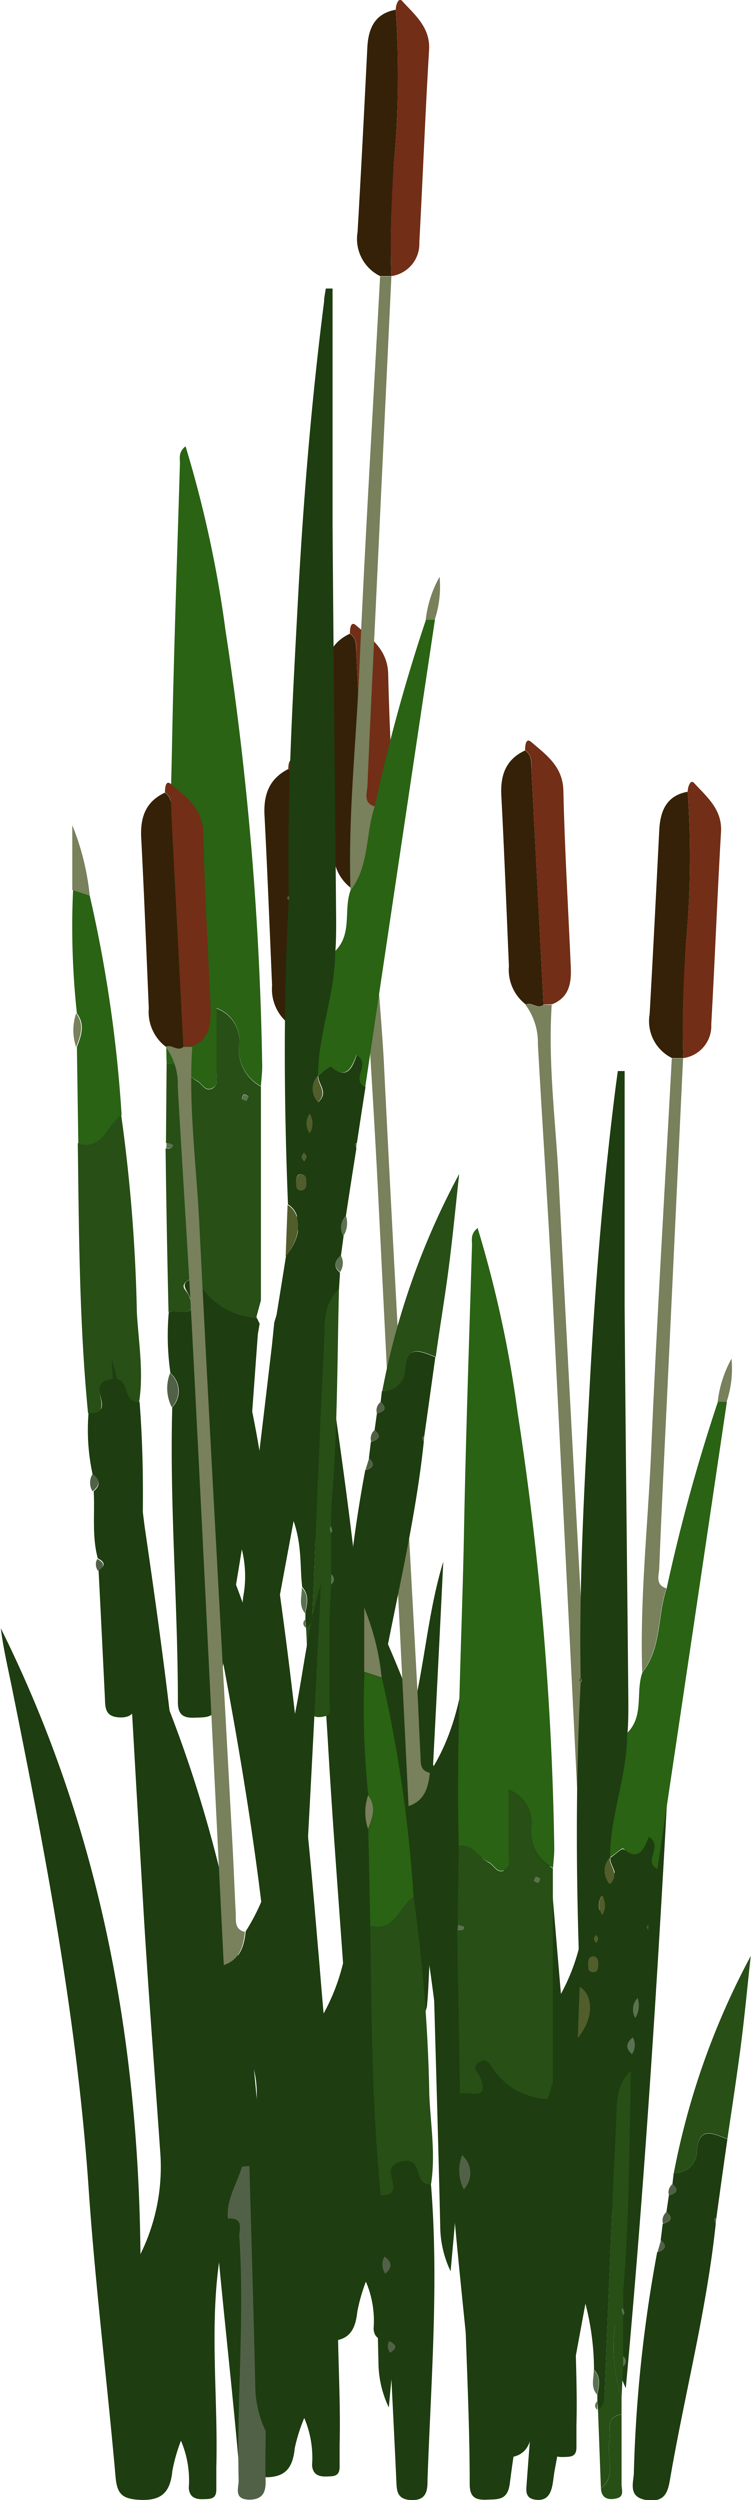 <svg xmlns="http://www.w3.org/2000/svg" viewBox="0 0 58.6 195.05"><defs><style>.cls-1{fill:#1e3d10;}.cls-2{fill:#78805c;}.cls-3{fill:#352107;}.cls-4{fill:#722e16;}.cls-5{fill:#296313;}.cls-6{fill:#274f16;}.cls-7{fill:#515d2b;}.cls-8{fill:#516147;}.cls-9{fill:#5b7251;}</style></defs><title>trava_spodaj_levo</title><g id="Layer_2" data-name="Layer 2"><g id="RASTLINE"><g id="_1LOKVANI" data-name="1LOKVANI"><path class="cls-1" d="M45.88,169.8c-1.74,6.4-.73,12.93-.9,19.4,0,.58,0,1.17,0,1.75,0,.77-.52.72-1,.74s-1.11-.06-1.16-.89a7.74,7.74,0,0,0-.6-3.67,13.24,13.24,0,0,0-.67,2.35c-.17,1.62-.79,2.37-2.6,2.26-1.33-.08-1.71-.48-1.83-1.75-.67-7.5-1.59-15-2.1-22.48-.9-13.24-3.38-26.22-6-39.18-.31-1.53-.66-3-.86-4.59,7.64,15.36,10.73,31.74,10.9,48.83a15.44,15.44,0,0,0,1.56-7.7c-.46-6.71-1-13.41-1.38-20.12C38.41,131.83,37.7,118.91,37,106c-.06-1-.14-2-.22-3.31a87.25,87.25,0,0,1,2.56,13c.64,4.4,1.27,8.81,1.81,13.24s1,8.71,1.43,13.07.78,8.83,1.19,13.56A15.49,15.49,0,0,0,45.55,150c1.26-.42,1.54-1.45,1.66-2.6,3.35-5.22,2.73-11.35,3.87-17.08.66-3.33,1-6.73,2-10-1.07,22-2.23,44.06-4.25,66a8.34,8.34,0,0,1-.81-3.54c-.13-5.72-.3-11.43-.46-17.15-.11-2.43,1-4.83.26-7.56-.77,2.69-.59,5.17-.84,7.61C46.59,167.09,45.74,168.31,45.88,169.8Z"/><path class="cls-2" d="M47.21,147.42c-.12,1.15-.4,2.18-1.66,2.6q-1.2-24.32-2.42-48.64c-.34-6.64-.79-13.28-1.16-19.92A4.92,4.92,0,0,0,41,78.39c.46-.25.93.4,1.38,0l.67,0c-.3,4.6.32,9.17.55,13.75.8,16.16,1.72,32.32,2.59,48.47.1,1.82.16,3.64.26,5.46C46.51,146.58,46.4,147.25,47.21,147.42Z"/><path class="cls-3" d="M42.41,78.37c-.45.42-.92-.23-1.38,0a3.41,3.41,0,0,1-1.32-3c-.19-4.42-.36-8.84-.59-13.26-.09-1.6.32-2.85,1.85-3.56.58.4.47,1,.5,1.58Q41.94,69.25,42.41,78.37Z"/><path class="cls-4" d="M42.41,78.37q-.48-9.14-.94-18.26c0-.58.08-1.18-.5-1.58,0-.33.05-1,.46-.66,1.16,1,2.48,1.9,2.53,3.8.1,4.6.38,9.2.58,13.8.05,1.22-.12,2.35-1.46,2.88Z"/><path class="cls-1" d="M27.4,171.32c-1.74,6.4-.73,12.92-.9,19.4,0,.58,0,1.17,0,1.75,0,.77-.52.72-1,.74s-1.11-.06-1.15-.9a7.86,7.86,0,0,0-.61-3.66A13.24,13.24,0,0,0,23,191c-.16,1.62-.79,2.37-2.6,2.26-1.33-.08-1.71-.48-1.83-1.75-.67-7.5-1.59-15-2.1-22.48-.9-13.24-3.38-26.22-6-39.18-.31-1.53-.66-3-.86-4.59,7.64,15.36,10.73,31.74,10.9,48.83a15.44,15.44,0,0,0,1.56-7.7c-.46-6.71-1-13.41-1.38-20.13-.77-12.91-1.47-25.83-2.21-38.75-.06-1-.14-2-.22-3.3a87.37,87.37,0,0,1,2.56,13c.64,4.41,1.27,8.82,1.81,13.24s1,8.72,1.43,13.08.78,8.83,1.19,13.56a15.72,15.72,0,0,0,1.82-5.58c1.25-.42,1.53-1.45,1.65-2.6,3.35-5.22,2.73-11.35,3.87-17.08.66-3.33,1-6.73,2-10-1.07,22-2.23,44.06-4.25,66a8.26,8.26,0,0,1-.81-3.53c-.13-5.72-.3-11.43-.46-17.15-.11-2.43,1-4.83.26-7.56-.77,2.69-.59,5.17-.84,7.61C28.11,168.61,27.26,169.83,27.4,171.32Z"/><path class="cls-2" d="M28.73,148.94c-.12,1.15-.4,2.18-1.65,2.6-.81-16.22-1.59-32.43-2.43-48.64-.34-6.64-.79-13.28-1.16-19.92a4.86,4.86,0,0,0-.94-3.07c.46-.26.93.4,1.38,0l.67,0c-.3,4.6.32,9.17.55,13.74.8,16.17,1.72,32.32,2.59,48.48.1,1.82.16,3.64.26,5.46C28,148.1,27.92,148.77,28.73,148.94Z"/><path class="cls-3" d="M23.93,79.89c-.45.42-.92-.24-1.38,0a3.43,3.43,0,0,1-1.32-3c-.19-4.41-.36-8.83-.59-13.25C20.55,62,21,60.76,22.49,60c.58.4.47,1,.5,1.59Q23.46,70.75,23.93,79.89Z"/><path class="cls-4" d="M23.93,79.89q-.48-9.14-.94-18.26c0-.58.08-1.19-.5-1.59,0-.32.05-1,.46-.65,1.16,1,2.48,1.9,2.53,3.8.1,4.6.38,9.2.58,13.79.05,1.23-.12,2.36-1.46,2.89Z"/><path class="cls-1" d="M32.21,160.68c-1.74,6.4-.73,12.93-.9,19.41,0,.58,0,1.17,0,1.75,0,.77-.52.72-1,.74s-1.11-.06-1.16-.9a7.78,7.78,0,0,0-.6-3.67,13.73,13.73,0,0,0-.67,2.35c-.17,1.63-.79,2.38-2.6,2.27-1.33-.08-1.71-.48-1.83-1.75-.67-7.5-1.59-15-2.1-22.48-.9-13.24-3.38-26.22-6-39.18-.31-1.53-.66-3-.86-4.59,7.64,15.36,10.73,31.73,10.9,48.83a15.44,15.44,0,0,0,1.56-7.7c-.46-6.71-1-13.42-1.38-20.13C24.74,122.72,24,109.8,23.3,96.88c-.06-1-.14-2-.22-3.3a87.13,87.13,0,0,1,2.56,13c.64,4.41,1.27,8.82,1.81,13.24s1,8.72,1.43,13.08.78,8.82,1.19,13.56a15.49,15.49,0,0,0,1.81-5.58c1.26-.42,1.54-1.46,1.66-2.6,3.35-5.22,2.73-11.35,3.87-17.08.66-3.33,1-6.73,2-10-1.07,22-2.23,44.07-4.25,66a8.26,8.26,0,0,1-.81-3.53c-.13-5.72-.3-11.44-.46-17.15-.11-2.43,1-4.83.26-7.56-.77,2.68-.59,5.17-.84,7.61C32.92,158,32.07,159.2,32.21,160.68Z"/><path class="cls-2" d="M33.54,138.31c-.12,1.14-.4,2.18-1.66,2.6q-1.2-24.33-2.42-48.64c-.34-6.65-.79-13.28-1.16-19.92a4.92,4.92,0,0,0-.94-3.07c.46-.26.93.4,1.38,0l.67,0c-.3,4.6.32,9.17.55,13.74.8,16.17,1.72,32.32,2.59,48.48.1,1.82.16,3.64.26,5.46C32.84,137.47,32.73,138.14,33.54,138.31Z"/><path class="cls-3" d="M28.74,69.26c-.45.42-.92-.24-1.38,0a3.43,3.43,0,0,1-1.32-3c-.19-4.42-.36-8.84-.59-13.25-.09-1.6.32-2.85,1.85-3.57.58.4.47,1,.5,1.58Q28.27,60.13,28.74,69.26Z"/><path class="cls-4" d="M28.74,69.26Q28.26,60.13,27.8,51c0-.57.08-1.18-.5-1.58,0-.32.05-1,.46-.65,1.16,1,2.48,1.9,2.53,3.8.1,4.6.38,9.19.58,13.79.05,1.23-.12,2.36-1.46,2.89Z"/><path class="cls-1" d="M23.83,126.35l0-.54c.14-.68.32-1.36-.25-2-.19-1.56,0-3.18-.67-5.14-.87,4.68-1.65,8.89-2.42,13.11-.07.36-.09.73-.17,1.09-.14.71-.47,1.21-1.32,1.09s-.71-.79-.67-1.34c.19-2.68.39-5.37.64-8a8.71,8.71,0,0,0-.1-3.74c-.69,4.28-1.38,8.06-1.86,11.86-.17,1.34-.91,1.23-1.8,1.27s-1.33-.21-1.33-1.21c0-7.67-.65-15.32-.44-23a1.84,1.84,0,0,0-.14-2.67,20.49,20.49,0,0,1-.13-4.76c.67-.27,2.39.65,1.57-1.33-.17-.4-.58-.77-.12-1.1s.88.11,1.17.54a5.47,5.47,0,0,0,4.23,2.3l.24.49-.14.82q-.46,6.28-.91,12.57l.61.06q.71-5.89,1.4-11.77l.18-1.77.18-.6c.25-1.54.5-3.08.74-4.62,1.23-1.42,1.3-3.3.15-4-.31-7.91-.37-15.83.06-23.74a.21.21,0,0,0,0-.34c-.14-7.53.29-15,.69-22.56.42-8,1.06-15.9,2.07-23.81,0-.34.09-.68.13-1l.53,0c0,6.12,0,12.23,0,18.35.07,10.31.19,20.62.28,30.93,0,.8,0,1.61-.06,2.41,0,3.3-1.31,6.41-1.33,9.7a1.48,1.48,0,0,0,0,2.09c.86-.81-.08-1.44,0-2.1.33-.24.89-.74,1-.68,1.27,1.13,1.68,0,2-.9,1.19.73-.51,1.91.68,2.5-.23,1.45-.45,2.91-.67,4.36-.06,0-.16.09-.15.11a1.63,1.63,0,0,0,.11.31q-.42,2.64-.82,5.28a1.28,1.28,0,0,0-.18,1.57L26.6,98c-.52.41-.6.84-.07,1.3l-.08,1.31c-1.25,1.14-1.09,2.72-1.16,4.16-.35,7-.61,14-.9,20.92,0,.52,0,1-.51,1.36h0C23.86,126.77,23.85,126.56,23.83,126.35ZM23.5,91.61c-.38,0-.39.35-.39.63s0,.62.38.62.4-.33.4-.61S23.88,91.67,23.5,91.61Zm.67-4.71a1.26,1.26,0,0,0,0,1.5A1.44,1.44,0,0,0,24.17,86.9Zm-.44,3.71c.07-.13.17-.24.17-.35s-.12-.22-.18-.33c-.06.11-.17.22-.17.33S23.66,90.48,23.73,90.61Z"/><path class="cls-5" d="M13,83c-.21-8.25.26-16.5.42-24.75.14-7.37.4-14.74.62-22.11,0-.41-.13-.88.44-1.32a90.38,90.38,0,0,1,3.12,14.39,248.48,248.48,0,0,1,2.86,34c0,.51-.07,1-.1,1.53a3.23,3.23,0,0,1-1.7-3.18,2.72,2.72,0,0,0-1.76-2.91c0,1.85,0,3.43,0,5,0,.42.15,1-.28,1.21-.6.36-.84-.33-1.25-.55C14.58,83.92,14.13,82.87,13,83Z"/><path class="cls-6" d="M13,83c1.12-.15,1.57.9,2.37,1.34.41.22.65.91,1.25.55.43-.26.28-.79.28-1.21,0-1.58,0-3.16,0-5a2.72,2.72,0,0,1,1.76,2.91,3.23,3.23,0,0,0,1.7,3.18v16.68L20,102.78a5.47,5.47,0,0,1-4.23-2.3c-.29-.43-.57-1-1.17-.54s-.05.7.12,1.1c.82,2-.9,1.06-1.57,1.33Q13,96,12.92,89.6c.2,0,.52.09.52-.27,0-.06-.32-.11-.49-.16Zm6.38,2.52c-.12-.05-.27-.17-.36-.13s-.11.22-.16.34c.12,0,.27.17.35.13S19.33,85.66,19.39,85.54Z"/><path class="cls-1" d="M29.23,111.57l.18-1.3c.56-.14.86-.38.29-.89l.1-.86A1.69,1.69,0,0,0,31.59,107c.09-2.19,1.22-1.56,2.38-1.12-.28,2-.57,4.09-.86,6.14,0,0-.16.09-.16.12a2.19,2.19,0,0,0,.12.33c-.7,6.68-2.4,13.19-3.54,19.79-.17,1-.32,2-1.85,1.78s-1-1.42-1-2.17a108.85,108.85,0,0,1,1.82-17.18c.58-.15.83-.41.28-.9l.16-1.3C29.53,112.32,29.81,112.07,29.23,111.57Z"/><path class="cls-5" d="M24.82,83.9c0-3.29,1.36-6.4,1.33-9.7,1.36-1.33.64-3.2,1.2-4.73,1.51-1.93,1.15-4.4,1.89-6.55a136,136,0,0,1,4-14.58h.7Q31.21,66.59,28.5,84.81c-1.19-.59.51-1.77-.68-2.5-.36.91-.77,2-2,.9-.07-.06-.63.44-1,.68Z"/><path class="cls-1" d="M7.22,115a16.33,16.33,0,0,1-.31-4.78c.37,0,.81,0,1-.37.28-.74-.92-1.92.73-2.28s1,1.39,1.82,1.7c.14,0,.29.07.43.11.61,7.67,0,15.34-.27,23,0,.73,0,1.64-1.24,1.61s-1.16-.81-1.2-1.63c-.16-3.29-.32-6.57-.49-9.86.57-.34.49-.65-.06-.92-.47-1.73-.22-3.5-.32-5.24C7.84,115.92,7.83,115.47,7.22,115Z"/><path class="cls-6" d="M10.85,109.42c-.14,0-.29-.06-.43-.11-.83-.31-.31-2-1.82-1.7s-.45,1.54-.73,2.28c-.15.39-.59.35-1,.37-.68-7-.71-14.05-.8-21.08,2,.52,2.23-1.52,3.38-2.23a129.51,129.51,0,0,1,1.23,15.48C10.82,104.75,11.22,107.08,10.85,109.42Z"/><path class="cls-2" d="M29.24,62.92c-.74,2.15-.38,4.62-1.89,6.55-.2-5.78.44-11.52.69-17.28.45-10.21,1.07-20.42,1.62-30.63l.88,0-1.23,26c-.22,4.58-.45,9.17-.64,13.76C28.65,61.84,28.3,62.63,29.24,62.92Z"/><path class="cls-5" d="M9.49,87c-1.15.71-1.42,2.75-3.38,2.23L6,81.69c.34-.88.66-1.76,0-2.63a63.23,63.23,0,0,1-.3-9.63L7,69.87A105.77,105.77,0,0,1,9.49,87Z"/><path class="cls-3" d="M30.54,21.54l-.88,0a3.23,3.23,0,0,1-1.76-3.43c.28-4.78.52-9.57.76-14.35.07-1.52.56-2.7,2.22-3a74.13,74.13,0,0,1-.14,11.92c-.17,3-.32,5.91-.2,8.88Z"/><path class="cls-4" d="M30.54,21.54c-.12-3,0-5.92.2-8.88A74.13,74.13,0,0,0,30.88.74c0-.36.23-1,.51-.65,1,1.09,2.2,2.06,2.09,3.82-.3,5-.49,10-.76,15A2.54,2.54,0,0,1,30.54,21.54Z"/><path class="cls-6" d="M34,105.86c-1.16-.44-2.29-1.07-2.38,1.12a1.69,1.69,0,0,1-1.79,1.54,58.69,58.69,0,0,1,6-16.93c-.26,2.38-.49,4.76-.79,7.12S34.33,103.48,34,105.86Z"/><path class="cls-6" d="M23.88,127c.5-.33.49-.84.51-1.36.29-7,.55-14,.9-20.92.07-1.44-.09-3,1.16-4.16-.14,5.74-.11,11.48-.61,17.21a12.89,12.89,0,0,0-.12,8.3v1.3c-1.38.21-.76,1.33-.93,2.09-.27,1.21.6,2.64-.68,3.68C24,131.09,24,129.05,23.88,127Z"/><path class="cls-6" d="M24.1,133.14c1.28-1,.41-2.47.68-3.68.17-.76-.45-1.88.93-2.09,0,1.81,0,3.62,0,5.44,0,.38.23.94-.36,1.09S24.16,134,24.1,133.14Z"/><path class="cls-2" d="M7,69.87l-1.36-.44V64.38A19.86,19.86,0,0,1,7,69.87Z"/><path class="cls-6" d="M25.72,126.07a12.89,12.89,0,0,1,.12-8.3c0,.43,0,.86,0,1.29,0,.06-.11.12-.1.17a1.86,1.86,0,0,0,.1.39c0,1.06,0,2.13,0,3.2l0,.79Z"/><path class="cls-7" d="M22.44,94c1.15.69,1.08,2.57-.15,4Z"/><path class="cls-2" d="M33.92,48.35h-.7A8.9,8.9,0,0,1,34.3,45,8.21,8.21,0,0,1,33.92,48.35Z"/><path class="cls-8" d="M13.27,107.13a1.84,1.84,0,0,1,.14,2.67A3.23,3.23,0,0,1,13.27,107.13Z"/><path class="cls-2" d="M5.94,79.06c.67.87.35,1.75,0,2.63A4.08,4.08,0,0,1,5.94,79.06Z"/><path class="cls-9" d="M26.53,99.25c-.53-.46-.45-.89.07-1.3A1.24,1.24,0,0,1,26.53,99.25Z"/><path class="cls-8" d="M7.22,115c.61.43.62.88,0,1.35A1.29,1.29,0,0,1,7.22,115Z"/><path class="cls-8" d="M7.59,121.63c.55.27.63.58.06.92A.83.83,0,0,1,7.59,121.63Z"/><path class="cls-9" d="M23.55,123.86c.57.59.39,1.27.25,2C23.27,125.22,23.57,124.52,23.55,123.86Z"/><path class="cls-8" d="M29.23,111.57c.58.5.3.75-.27.9A.87.87,0,0,1,29.23,111.57Z"/><path class="cls-8" d="M28.8,113.77c.55.49.3.75-.28.9Z"/><path class="cls-8" d="M29.7,109.38c.57.51.27.75-.29.89A.83.83,0,0,1,29.7,109.38Z"/><path class="cls-9" d="M26.79,96.44A1.28,1.28,0,0,1,27,94.87,1.89,1.89,0,0,1,26.79,96.44Z"/><path class="cls-9" d="M13,89.17c.17,0,.49.1.49.16,0,.36-.32.22-.52.27Z"/><path class="cls-7" d="M22.5,69.89a.21.21,0,0,1,0,.34l-.11-.17Z"/><path class="cls-7" d="M27.79,89.59a1.63,1.63,0,0,1-.11-.31s.09-.07.15-.11Z"/><path class="cls-8" d="M33.07,112.45a2.19,2.19,0,0,1-.12-.33s.11-.08.16-.12Z"/><path class="cls-9" d="M25.82,119.62a1.86,1.86,0,0,1-.1-.39s.07-.11.1-.17a1.76,1.76,0,0,1,.12.39S25.86,119.56,25.82,119.62Z"/><path class="cls-9" d="M25.84,123.61l0-.79A.47.47,0,0,1,25.84,123.61Z"/><path class="cls-9" d="M23.83,126.35c0,.21,0,.42.05.64A.37.37,0,0,1,23.83,126.35Z"/><path class="cls-7" d="M23.5,91.61c.38.06.4.36.39.64s0,.61-.4.61-.38-.34-.38-.62S23.12,91.66,23.5,91.61Z"/><path class="cls-7" d="M24.82,83.89c-.12.66.82,1.29,0,2.1a1.48,1.48,0,0,1,0-2.09Z"/><path class="cls-7" d="M24.17,86.9a1.44,1.44,0,0,1,0,1.5A1.26,1.26,0,0,1,24.17,86.9Z"/><path class="cls-7" d="M23.73,90.61c-.07-.13-.18-.24-.18-.35s.11-.22.17-.33c.06.11.17.22.18.33S23.8,90.48,23.73,90.61Z"/><path class="cls-9" d="M19.39,85.54c-.06.12-.08.31-.17.34s-.23-.08-.35-.13c.05-.12.08-.31.16-.34S19.27,85.49,19.39,85.54Z"/><path class="cls-1" d="M17.78,173.09c-1.74,6.4-.73,12.93-.9,19.4,0,.58,0,1.17,0,1.75,0,.77-.52.72-1,.74s-1.11-.06-1.15-.89a7.88,7.88,0,0,0-.61-3.67,13.24,13.24,0,0,0-.67,2.35c-.16,1.62-.79,2.37-2.6,2.26-1.33-.08-1.71-.48-1.83-1.75-.66-7.5-1.59-15-2.1-22.48-.9-13.24-3.38-26.21-6-39.18-.31-1.53-.66-3-.86-4.59,7.64,15.36,10.74,31.74,10.9,48.83a15.33,15.33,0,0,0,1.56-7.7c-.46-6.7-1-13.41-1.38-20.12-.77-12.92-1.47-25.84-2.21-38.75-.06-1-.14-2-.22-3.31a87.25,87.25,0,0,1,2.56,13c.64,4.4,1.27,8.82,1.81,13.24s1,8.71,1.43,13.07.78,8.83,1.19,13.57a15.83,15.83,0,0,0,1.82-5.59c1.25-.42,1.53-1.45,1.65-2.59,3.35-5.23,2.73-11.36,3.87-17.09.66-3.33,1-6.73,2-10-1.07,22-2.23,44.07-4.25,66a8.34,8.34,0,0,1-.81-3.54c-.13-5.72-.3-11.43-.46-17.15-.11-2.43,1-4.83.26-7.56-.77,2.69-.59,5.17-.84,7.62C18.49,170.38,17.64,171.6,17.78,173.09Z"/><path class="cls-1" d="M46.61,187.36c0-.18,0-.36,0-.54.13-.68.31-1.37-.26-1.95a20.62,20.62,0,0,0-.67-5.14c-.86,4.67-1.64,8.89-2.42,13.11-.06.36-.09.73-.16,1.08-.15.72-.47,1.22-1.33,1.1s-.7-.79-.67-1.34c.2-2.68.4-5.37.65-8.06a9,9,0,0,0-.1-3.73c-.69,4.28-1.38,8.06-1.87,11.86-.17,1.33-.9,1.23-1.8,1.27s-1.33-.21-1.33-1.21c0-7.67-.65-15.32-.44-23a1.85,1.85,0,0,0-.13-2.67,20,20,0,0,1-.14-4.76c.68-.27,2.39.64,1.57-1.33-.17-.4-.57-.77-.11-1.11s.87.12,1.16.55a5.49,5.49,0,0,0,4.23,2.3l.24.49-.14.82q-.45,6.28-.91,12.57l.62.06Q43.27,171.84,44,166l.18-1.77.18-.6.75-4.62c1.22-1.42,1.29-3.3.15-4-.31-7.92-.37-15.83.05-23.74.13-.11.13-.22,0-.34-.14-7.53.29-15.05.69-22.56.42-8,1.06-15.9,2.07-23.81.05-.34.09-.69.14-1l.53,0c0,6.11,0,12.23,0,18.35.07,10.31.2,20.62.29,30.93,0,.8,0,1.61-.07,2.41,0,3.3-1.31,6.4-1.33,9.69a1.5,1.5,0,0,0,0,2.1c.86-.82-.08-1.44,0-2.1.33-.24.89-.74,1-.68,1.27,1.13,1.69,0,2-.9,1.2.72-.51,1.91.68,2.5-.22,1.45-.45,2.91-.67,4.36,0,0-.15.08-.15.11a1.63,1.63,0,0,0,.11.31c-.27,1.76-.55,3.52-.82,5.28a1.3,1.3,0,0,0-.18,1.56L49.38,159c-.52.41-.6.85-.07,1.31l-.08,1.3c-1.25,1.15-1.09,2.73-1.16,4.17-.35,7-.61,14-.89,20.92,0,.52,0,1-.52,1.36h0C46.65,187.78,46.63,187.57,46.61,187.36Zm-.32-34.74c-.39,0-.4.35-.4.63s0,.62.39.62.4-.33.4-.61S46.67,152.68,46.29,152.62Zm.66-4.71a1.28,1.28,0,0,0,0,1.49A1.42,1.42,0,0,0,47,147.91Zm-.43,3.7c.06-.12.16-.24.16-.35s-.11-.21-.18-.32c-.06.11-.16.22-.16.33S46.45,151.49,46.52,151.61Z"/><path class="cls-5" d="M35.79,144c-.2-8.26.27-16.5.42-24.75.14-7.37.4-14.74.62-22.11,0-.41-.13-.89.44-1.33a90.74,90.74,0,0,1,3.12,14.4,246.91,246.91,0,0,1,2.86,34c0,.5-.06,1-.1,1.52a3.2,3.2,0,0,1-1.69-3.17,2.73,2.73,0,0,0-1.76-2.91c0,1.85,0,3.43,0,5,0,.42.15.95-.27,1.21-.6.36-.85-.33-1.26-.56C37.36,144.93,36.91,143.88,35.79,144Z"/><path class="cls-6" d="M35.79,144c1.12-.15,1.57.9,2.37,1.33.41.23.66.92,1.26.56.42-.26.27-.79.27-1.21,0-1.58,0-3.16,0-5a2.73,2.73,0,0,1,1.76,2.91,3.2,3.2,0,0,0,1.69,3.17l0,16.69-.4,1.32a5.49,5.49,0,0,1-4.23-2.3c-.29-.43-.57-1-1.16-.55s-.06.71.11,1.11c.82,2-.89,1.06-1.57,1.33q-.11-6.39-.22-12.77c.2-.05.52.09.52-.27,0-.06-.31-.11-.48-.17Q35.75,147.11,35.79,144Zm6.38,2.52c-.12-.05-.27-.17-.35-.14s-.12.23-.17.34c.12.06.27.17.35.14S42.12,146.67,42.17,146.55Z"/><path class="cls-1" d="M52,172.58l.19-1.3c.56-.14.85-.38.28-.89l.1-.87A1.68,1.68,0,0,0,54.37,168c.09-2.18,1.22-1.55,2.39-1.11-.29,2-.58,4.09-.86,6.14-.06,0-.17.09-.16.11a1.93,1.93,0,0,0,.11.34c-.7,6.68-2.4,13.19-3.54,19.79-.17,1-.32,2-1.85,1.78s-1-1.43-1-2.17a108.85,108.85,0,0,1,1.82-17.18c.58-.15.83-.41.27-.91l.16-1.29C52.31,173.32,52.59,173.08,52,172.58Z"/><path class="cls-5" d="M47.6,144.9c0-3.29,1.36-6.39,1.33-9.69,1.36-1.34.64-3.2,1.2-4.74,1.52-1.92,1.15-4.4,1.89-6.55a138.82,138.82,0,0,1,4-14.57h.7q-2.7,18.23-5.42,36.46c-1.19-.59.52-1.78-.68-2.5-.35.91-.77,2-2,.9-.07-.06-.63.44-1,.68Z"/><path class="cls-2" d="M19.11,150.72c-.12,1.14-.4,2.17-1.65,2.59-.81-16.21-1.59-32.43-2.43-48.64-.34-6.64-.79-13.28-1.16-19.92a4.86,4.86,0,0,0-.94-3.07c.46-.25.93.4,1.38,0H15c-.3,4.59.32,9.16.55,13.74.8,16.16,1.72,32.32,2.59,48.48.1,1.81.16,3.64.26,5.45C18.41,149.88,18.31,150.54,19.11,150.72Z"/><path class="cls-1" d="M30,176.05a16.72,16.72,0,0,1-.3-4.79c.36,0,.8,0,.95-.36.29-.74-.92-1.92.74-2.28,1.5-.33,1,1.39,1.82,1.7.13.05.28.07.42.11.62,7.67,0,15.34-.27,23,0,.74,0,1.65-1.23,1.62s-1.17-.81-1.21-1.63c-.15-3.29-.32-6.57-.48-9.86.56-.35.48-.65-.07-.92-.47-1.73-.22-3.5-.31-5.25C30.63,176.92,30.61,176.48,30,176.05Z"/><path class="cls-6" d="M33.63,170.43c-.14,0-.29-.06-.42-.11-.84-.31-.32-2-1.82-1.7-1.66.36-.45,1.54-.74,2.28-.15.39-.59.35-.95.36-.68-7-.72-14-.81-21.07,2,.52,2.23-1.53,3.38-2.23a127.47,127.47,0,0,1,1.23,15.48C33.6,165.76,34,168.09,33.63,170.43Z"/><path class="cls-2" d="M52,123.92c-.74,2.15-.37,4.63-1.89,6.55-.19-5.77.45-11.51.7-17.27.44-10.21,1.06-20.42,1.61-30.63l.88,0-1.23,26c-.22,4.59-.45,9.18-.63,13.77C51.43,122.85,51.09,123.64,52,123.92Z"/><path class="cls-5" d="M32.27,148c-1.15.7-1.41,2.75-3.38,2.23l-.15-7.49c.33-.88.65-1.76,0-2.63a66,66,0,0,1-.3-9.64l1.36.45A105.77,105.77,0,0,1,32.27,148Z"/><path class="cls-3" d="M53.32,82.55l-.88,0a3.21,3.21,0,0,1-1.75-3.43c.27-4.78.51-9.57.75-14.35.08-1.52.57-2.7,2.22-3a72.87,72.87,0,0,1-.14,11.91c-.16,3-.32,5.92-.2,8.89Z"/><path class="cls-3" d="M14.31,81.66c-.45.42-.92-.23-1.38,0a3.41,3.41,0,0,1-1.32-3c-.19-4.42-.36-8.84-.59-13.26-.09-1.6.32-2.85,1.85-3.56.58.4.47,1,.5,1.58Q13.84,72.54,14.31,81.66Z"/><path class="cls-4" d="M53.32,82.55c-.12-3,0-5.92.2-8.89a72.87,72.87,0,0,0,.14-11.91c0-.36.23-1,.51-.65,1,1.09,2.2,2.06,2.09,3.82-.29,5-.48,10-.76,15A2.53,2.53,0,0,1,53.32,82.55Z"/><path class="cls-4" d="M14.31,81.66q-.47-9.12-.94-18.26c0-.58.08-1.18-.5-1.58,0-.33.05-1,.46-.66,1.16,1,2.48,1.9,2.53,3.8.1,4.6.38,9.2.58,13.8,0,1.22-.12,2.35-1.45,2.88Z"/><path class="cls-6" d="M56.76,166.87c-1.17-.44-2.3-1.07-2.39,1.11a1.68,1.68,0,0,1-1.79,1.54,59.33,59.33,0,0,1,6-16.92c-.26,2.37-.48,4.75-.79,7.12S57.11,164.49,56.76,166.87Z"/><path class="cls-8" d="M17.78,173.09c-.14-1.49.71-2.71,1.1-4.05l.58-.06c.16,5.72.33,11.43.46,17.15a8.34,8.34,0,0,0,.81,3.54c0,1.31-.05,2.63,0,3.94,0,.86-.25,1.38-1.23,1.41-1.32,0-.86-.93-.88-1.54-.15-6.29.46-12.58.06-18.87C18.61,174,19.13,173,17.78,173.09Z"/><path class="cls-6" d="M46.66,188c.51-.33.49-.84.52-1.36.28-7,.54-14,.89-20.92.07-1.44-.09-3,1.16-4.17-.13,5.74-.11,11.49-.6,17.22a12.83,12.83,0,0,0-.13,8.3v1.29c-1.39.22-.76,1.33-.94,2.1-.27,1.21.6,2.64-.67,3.67C46.81,192.1,46.74,190.05,46.66,188Z"/><path class="cls-6" d="M46.89,194.14c1.27-1,.4-2.46.67-3.67.18-.77-.45-1.88.94-2.1,0,1.82,0,3.63,0,5.45,0,.38.23.94-.35,1.09S46.94,195,46.89,194.14Z"/><path class="cls-2" d="M29.78,130.88l-1.36-.45v-5A19.43,19.43,0,0,1,29.78,130.88Z"/><path class="cls-6" d="M48.5,187.08a12.83,12.83,0,0,1,.13-8.3c0,.43,0,.86,0,1.29,0,.06-.12.12-.11.17s.07.26.1.39c0,1.06,0,2.13,0,3.2l0,.79Z"/><path class="cls-7" d="M45.23,155c1.14.69,1.07,2.57-.15,4Z"/><path class="cls-2" d="M56.7,109.36H56A9.08,9.08,0,0,1,57.08,106,8.21,8.21,0,0,1,56.7,109.36Z"/><path class="cls-8" d="M36.06,168.14a1.85,1.85,0,0,1,.13,2.67A3.23,3.23,0,0,1,36.06,168.14Z"/><path class="cls-2" d="M28.72,140.07c.67.87.35,1.75,0,2.63A4.08,4.08,0,0,1,28.72,140.07Z"/><path class="cls-9" d="M49.31,160.26c-.53-.46-.45-.9.07-1.31A1.24,1.24,0,0,1,49.31,160.26Z"/><path class="cls-8" d="M30,176.05c.61.43.63.87.06,1.34A1.27,1.27,0,0,1,30,176.05Z"/><path class="cls-8" d="M30.37,182.64c.55.27.63.57.07.92A.82.82,0,0,1,30.37,182.64Z"/><path class="cls-9" d="M46.33,184.87c.57.58.39,1.27.26,1.95C46.05,186.23,46.35,185.53,46.33,184.87Z"/><path class="cls-8" d="M52,172.58c.58.5.3.74-.27.9A.87.87,0,0,1,52,172.58Z"/><path class="cls-8" d="M51.58,174.77c.56.5.31.76-.27.91Z"/><path class="cls-8" d="M52.48,170.39c.57.51.28.75-.28.89A.82.82,0,0,1,52.48,170.39Z"/><path class="cls-9" d="M49.57,157.44a1.3,1.3,0,0,1,.18-1.56A1.82,1.82,0,0,1,49.57,157.44Z"/><path class="cls-9" d="M35.74,150.17c.17.06.48.11.48.17,0,.36-.32.22-.52.27Z"/><path class="cls-7" d="M45.28,130.9c.13.12.13.23,0,.34l-.11-.17Z"/><path class="cls-7" d="M50.57,150.6a1.63,1.63,0,0,1-.11-.31s.1-.07.15-.11Z"/><path class="cls-8" d="M55.85,173.46a1.93,1.93,0,0,1-.11-.34s.1-.07.16-.11Z"/><path class="cls-9" d="M48.6,180.63c0-.13-.08-.26-.1-.39s.07-.11.11-.17a1.82,1.82,0,0,1,.11.38C48.73,180.51,48.65,180.57,48.6,180.63Z"/><path class="cls-9" d="M48.62,184.62l0-.79A.47.47,0,0,1,48.62,184.62Z"/><path class="cls-9" d="M46.61,187.36c0,.21,0,.42,0,.64A.38.38,0,0,1,46.61,187.36Z"/><path class="cls-7" d="M46.29,152.62c.38.06.39.36.39.64s0,.61-.4.61-.39-.35-.39-.62S45.9,152.67,46.29,152.62Z"/><path class="cls-7" d="M47.6,144.9c-.12.66.82,1.28,0,2.1a1.5,1.5,0,0,1,0-2.1Z"/><path class="cls-7" d="M47,147.91a1.42,1.42,0,0,1,0,1.49A1.28,1.28,0,0,1,47,147.91Z"/><path class="cls-7" d="M46.52,151.61c-.07-.12-.18-.23-.18-.34s.1-.22.16-.33c.07.11.18.21.18.32S46.58,151.49,46.52,151.61Z"/><path class="cls-9" d="M42.17,146.55c-.05.12-.08.31-.17.34s-.23-.08-.35-.14c.05-.11.08-.3.17-.34S42.05,146.5,42.17,146.55Z"/></g></g></g></svg>
